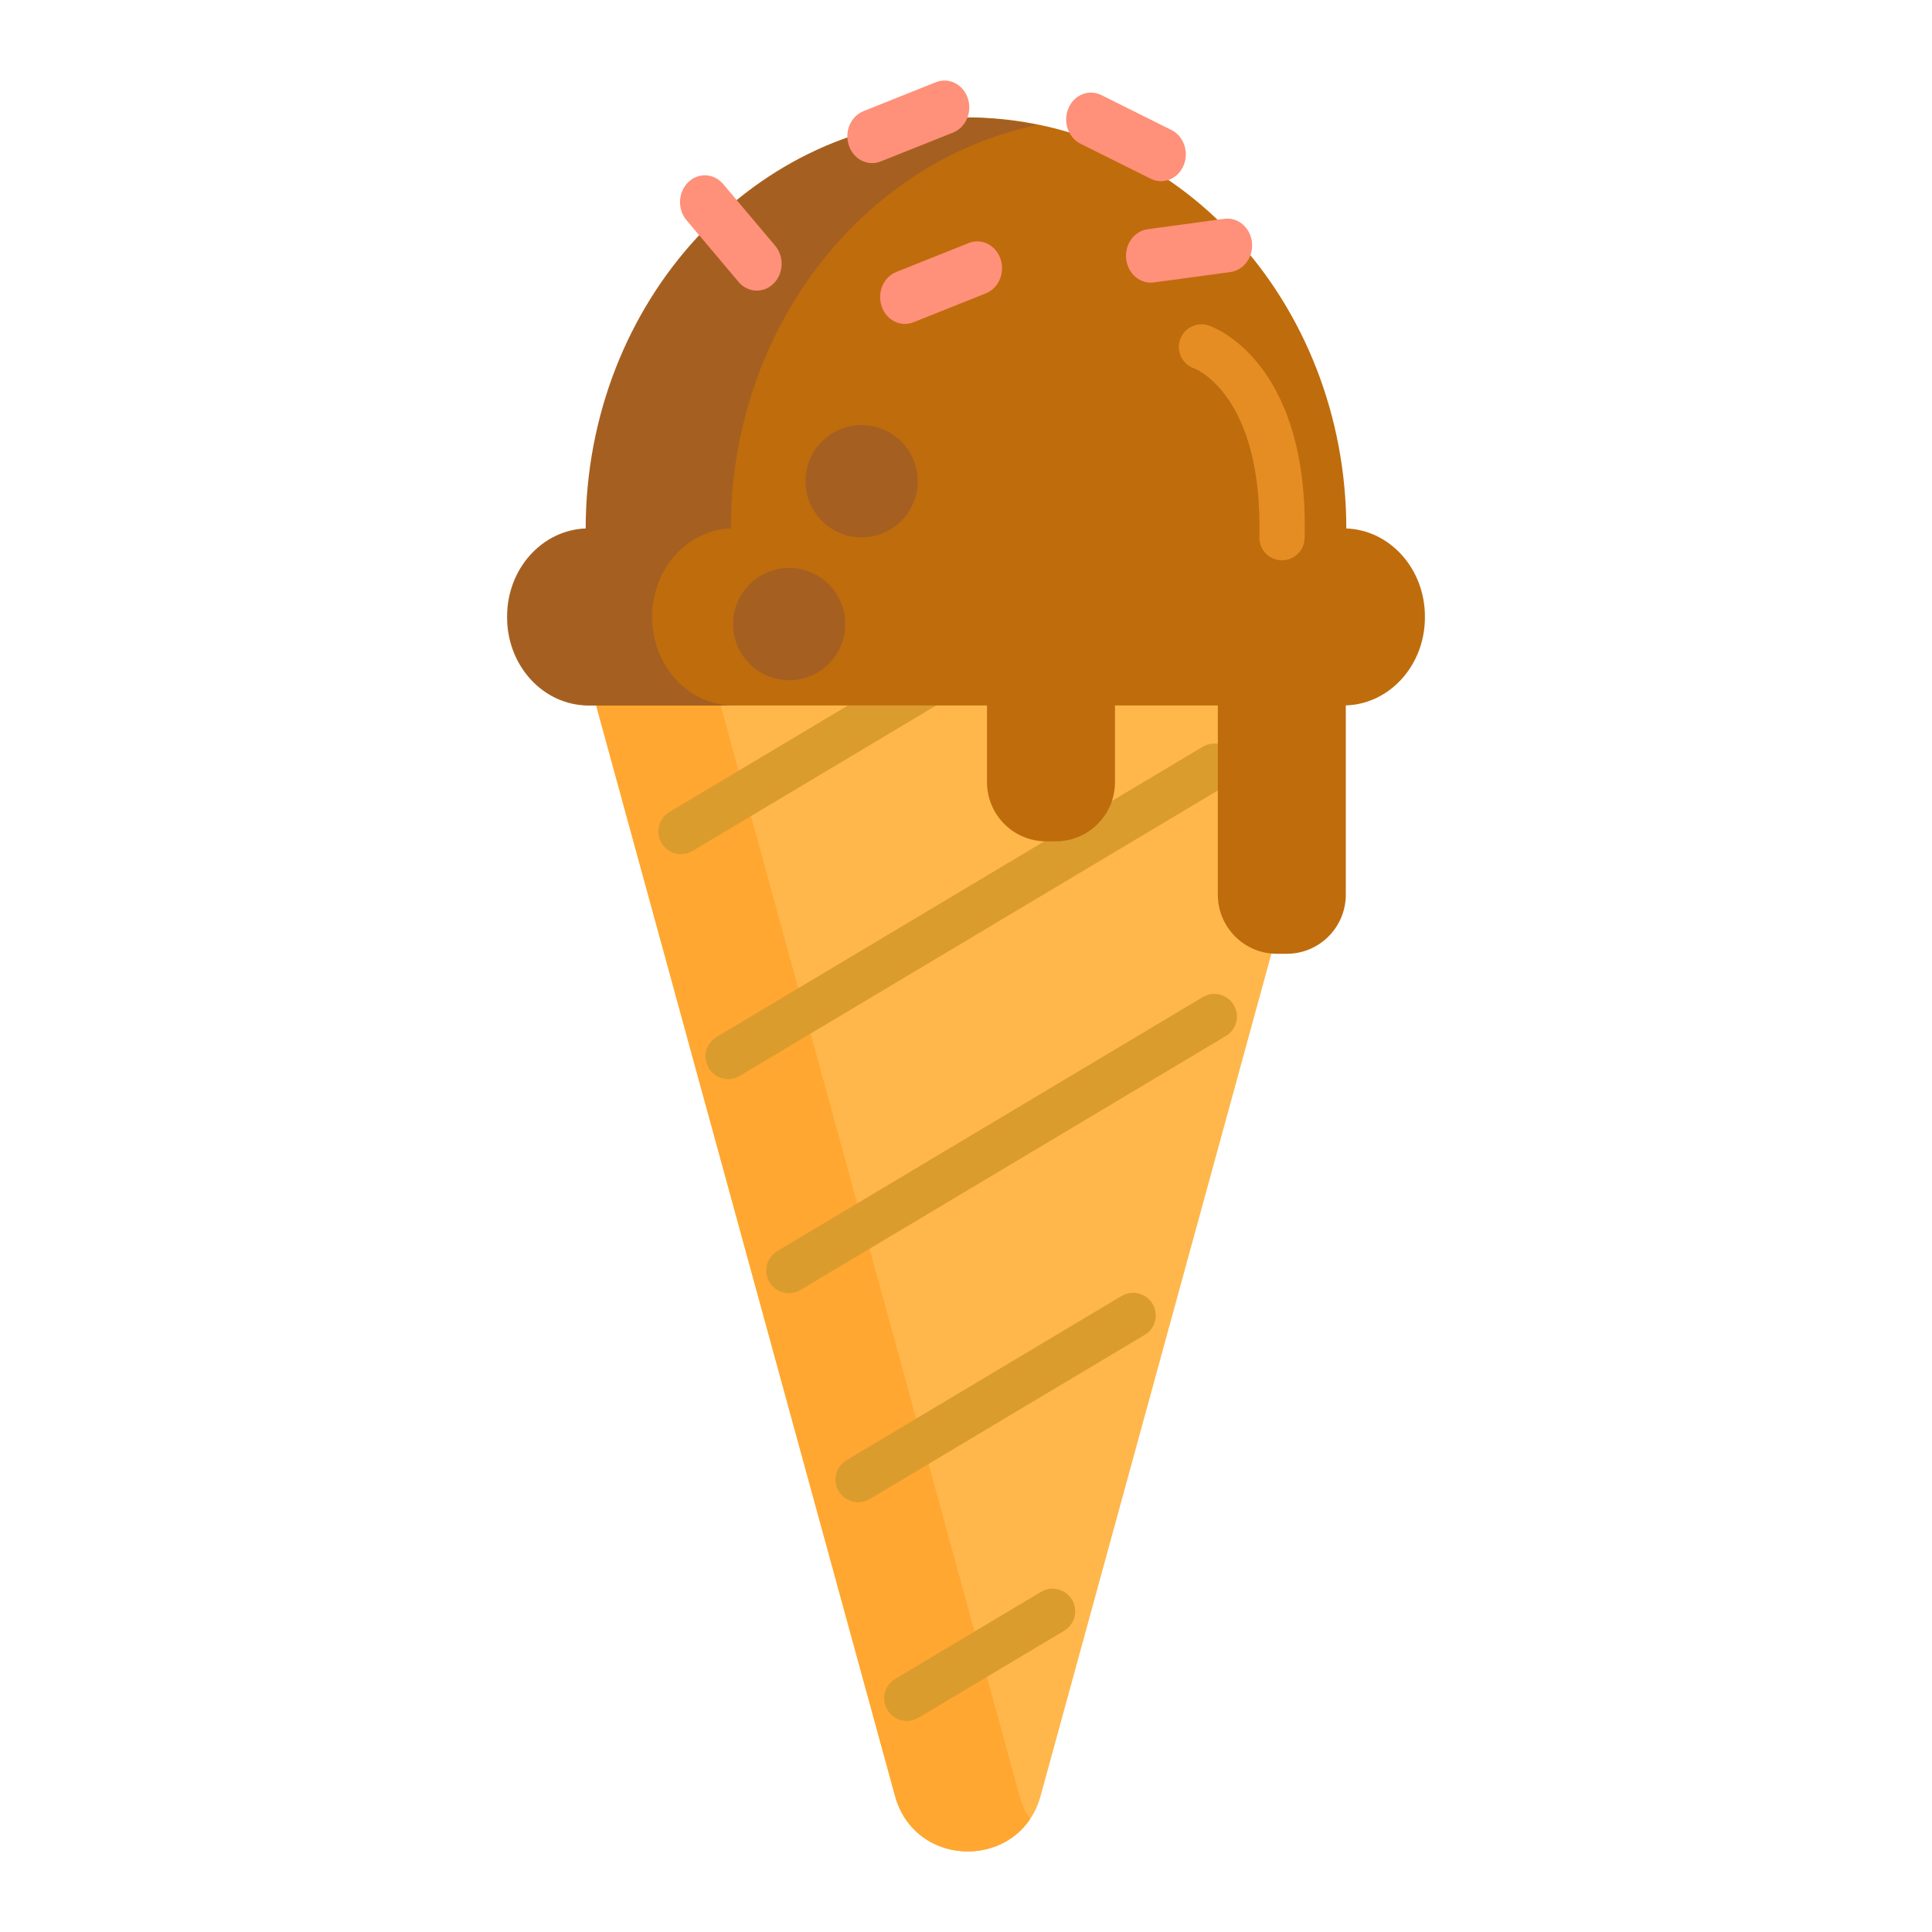 <?xml version="1.0" encoding="utf-8"?>
<!-- Generator: Adobe Illustrator 22.1.0, SVG Export Plug-In . SVG Version: 6.00 Build 0)  -->
<svg version="1.1" id="Layer_1" xmlns="http://www.w3.org/2000/svg" xmlns:xlink="http://www.w3.org/1999/xlink" x="0px" y="0px"
	 viewBox="0 0 512 512" style="enable-background:new 0 0 512 512;" xml:space="preserve">
<style type="text/css">
	.st0{fill:#FFF9DC;}
	.st1{fill:#FFB74B;}
	.st2{fill:#FF624B;}
	.st3{fill:#FF9079;}
	.st4{fill:#FF4B34;}
	.st5{fill:#FFEACF;}
	.st6{fill:#FFA730;}
	.st7{fill:#FFD551;}
	.st8{fill:#FFF7CA;}
	.st9{fill:#E58D23;}
	.st10{fill:#BF6C0D;}
	.st11{fill:#FFD59A;}
	.st12{fill:#A56021;}
	.st13{fill:#EACF32;}
	.st14{fill:#CCC033;}
	.st15{fill:#FCE575;}
	.st16{fill:#AD9B18;}
	.st17{fill:#FFEEA4;}
	.st18{fill:#FFF4C1;}
	.st19{fill:#FFDF74;}
	.st20{fill:#FFC34C;}
	.st21{fill:#8C4C17;}
	.st22{fill:#F9BB32;}
	.st23{fill:#DB9C2E;}
	.st24{fill:#FCF9DE;}
	.st25{fill:#FFEA63;}
	.st26{fill:#99AF17;}
	.st27{fill:#FCDA4F;}
	.st28{fill:#FFECCD;}
	.st29{fill:#FFEDCB;}
	.st30{fill:#FFEBCD;}
	.st31{fill:#FFEBCE;}
	.st32{fill:#FFECCC;}
</style>
<g>
	<path class="st1" d="M275.77,475.943l81.18-296.217H156.012l81.18,296.217C242.569,495.562,270.393,495.562,275.77,475.943z"/>
	<path class="st6" d="M270.192,475.943l-81.18-296.217h-33l81.18,296.217c4.74,17.295,26.917,19.334,35.789,6.135
		C271.789,480.305,270.829,478.267,270.192,475.943z"/>
	<path class="st23" d="M192.963,285.977c-2.043,0-4.034-1.044-5.157-2.925c-1.699-2.845-0.77-6.529,2.076-8.228L318.729,197.9
		c2.844-1.699,6.528-0.769,8.227,2.076c1.699,2.845,0.77,6.529-2.076,8.228l-128.848,76.924
		C195.069,285.703,194.009,285.977,192.963,285.977z"/>
	<path class="st23" d="M209.068,342.708c-2.043,0-4.034-1.044-5.157-2.925c-1.699-2.845-0.77-6.529,2.076-8.228l112.742-67.308
		c2.844-1.699,6.528-0.769,8.227,2.076c1.699,2.845,0.77,6.529-2.076,8.228l-112.742,67.308
		C211.175,342.435,210.114,342.708,209.068,342.708z"/>
	<path class="st23" d="M227.422,398.112c-2.043,0-4.034-1.044-5.157-2.925c-1.699-2.845-0.77-6.529,2.076-8.228l72.872-43.505
		c2.844-1.699,6.528-0.768,8.227,2.076c1.699,2.845,0.77,6.529-2.076,8.228l-72.872,43.505
		C229.528,397.838,228.468,398.112,227.422,398.112z"/>
	<path class="st23" d="M240.316,456.08c-2.043,0-4.034-1.044-5.157-2.925c-1.699-2.845-0.77-6.529,2.076-8.228l38.629-23.062
		c2.844-1.698,6.529-0.768,8.227,2.076c1.699,2.845,0.77,6.529-2.076,8.228l-38.629,23.062
		C242.423,455.806,241.362,456.08,240.316,456.08z"/>
	<path class="st23" d="M180.463,226.361c-2.043,0-4.034-1.044-5.157-2.925c-1.699-2.845-0.77-6.529,2.076-8.228l70.866-42.308
		c2.844-1.699,6.528-0.768,8.227,2.076c1.699,2.845,0.77,6.529-2.076,8.228l-70.866,42.308
		C182.569,226.087,181.509,226.361,180.463,226.361z"/>
	<path class="st10" d="M356.79,140.048c-0.087-60.17-44.962-108.919-100.309-108.919c-55.347,0-100.222,48.749-100.309,108.919
		c-11.567,0.424-20.825,10.697-20.825,23.315v0.259c0,12.888,9.656,23.335,21.567,23.335h104.65v20.329
		c0,8.655,7.017,15.672,15.672,15.672h2.573c8.655,0,15.672-7.017,15.672-15.672v-20.329h27.254v50.137
		c0,8.655,7.017,15.672,15.672,15.672h2.573c8.655,0,15.672-7.017,15.672-15.672v-50.154c11.631-0.346,20.964-10.65,20.964-23.319
		v-0.259C377.615,150.745,368.357,140.472,356.79,140.048z"/>
	<path class="st12" d="M172.847,163.623v-0.259c0-12.619,9.258-22.892,20.825-23.315c0.076-53.019,34.93-97.161,81.078-106.908
		c-6.225-1.315-12.653-2.011-19.231-2.011c-55.347,0-100.222,48.748-100.309,108.919c-11.567,0.424-20.825,10.697-20.825,23.315
		v0.259c0,12.887,9.656,23.335,21.567,23.335h38.462C182.503,186.958,172.847,176.51,172.847,163.623z"/>
	<g>
		<path class="st3" d="M195.716,74.699l-13.783-16.343c-2.445-2.899-2.255-7.393,0.425-10.039l0.005-0.005
			c2.679-2.645,6.833-2.44,9.278,0.459l13.783,16.343c2.445,2.899,2.255,7.393-0.425,10.039l-0.005,0.005
			C202.315,77.804,198.161,77.598,195.716,74.699z"/>
	</g>
	<g>
		<path class="st3" d="M252.581,35.124l-19.182,7.662c-3.403,1.359-7.179-0.524-8.435-4.205l-0.002-0.007
			c-1.256-3.682,0.484-7.768,3.886-9.127l19.182-7.662c3.403-1.359,7.179,0.524,8.435,4.205l0.002,0.007
			C257.723,29.678,255.983,33.764,252.581,35.124z"/>
	</g>
	<g>
		<path class="st3" d="M304.936,47.363l-18.572-9.258c-3.294-1.642-4.734-5.863-3.217-9.427l0.003-0.006
			c1.518-3.564,5.419-5.123,8.713-3.48l18.572,9.258c3.294,1.642,4.734,5.863,3.217,9.427l-0.003,0.006
			C312.131,47.447,308.23,49.006,304.936,47.363z"/>
	</g>
	<g>
		<path class="st3" d="M261.267,77.744l-19.182,7.662c-3.403,1.359-7.179-0.524-8.435-4.205l-0.002-0.007
			c-1.256-3.682,0.484-7.768,3.886-9.127l19.182-7.662c3.403-1.359,7.179,0.524,8.435,4.205l0.002,0.007
			C266.409,72.298,264.669,76.385,261.267,77.744z"/>
	</g>
	<g>
		<path class="st3" d="M326.075,72.096l-20.289,2.753c-3.599,0.488-6.882-2.272-7.334-6.166l-0.001-0.007
			c-0.451-3.894,2.1-7.447,5.699-7.935l20.289-2.753c3.599-0.488,6.882,2.272,7.334,6.166l0.001,0.007
			C332.225,68.055,329.673,71.608,326.075,72.096z"/>
	</g>
	<g>
		<circle class="st12" cx="209.142" cy="165.391" r="14.884"/>
	</g>
	<g>
		<circle class="st12" cx="228.329" cy="127.529" r="14.884"/>
	</g>
	<path class="st9" d="M339.744,148.476c-0.051,0-0.102,0-0.153-0.002c-3.313-0.083-5.931-2.836-5.848-6.148
		c0.944-37.667-17.023-44.618-17.206-44.677c-3.148-1.032-4.864-4.421-3.832-7.57c1.031-3.149,4.419-4.864,7.57-3.833
		c1.088,0.357,26.646,9.279,25.464,56.381C345.657,145.887,342.988,148.476,339.744,148.476z"/>
</g>
</svg>
